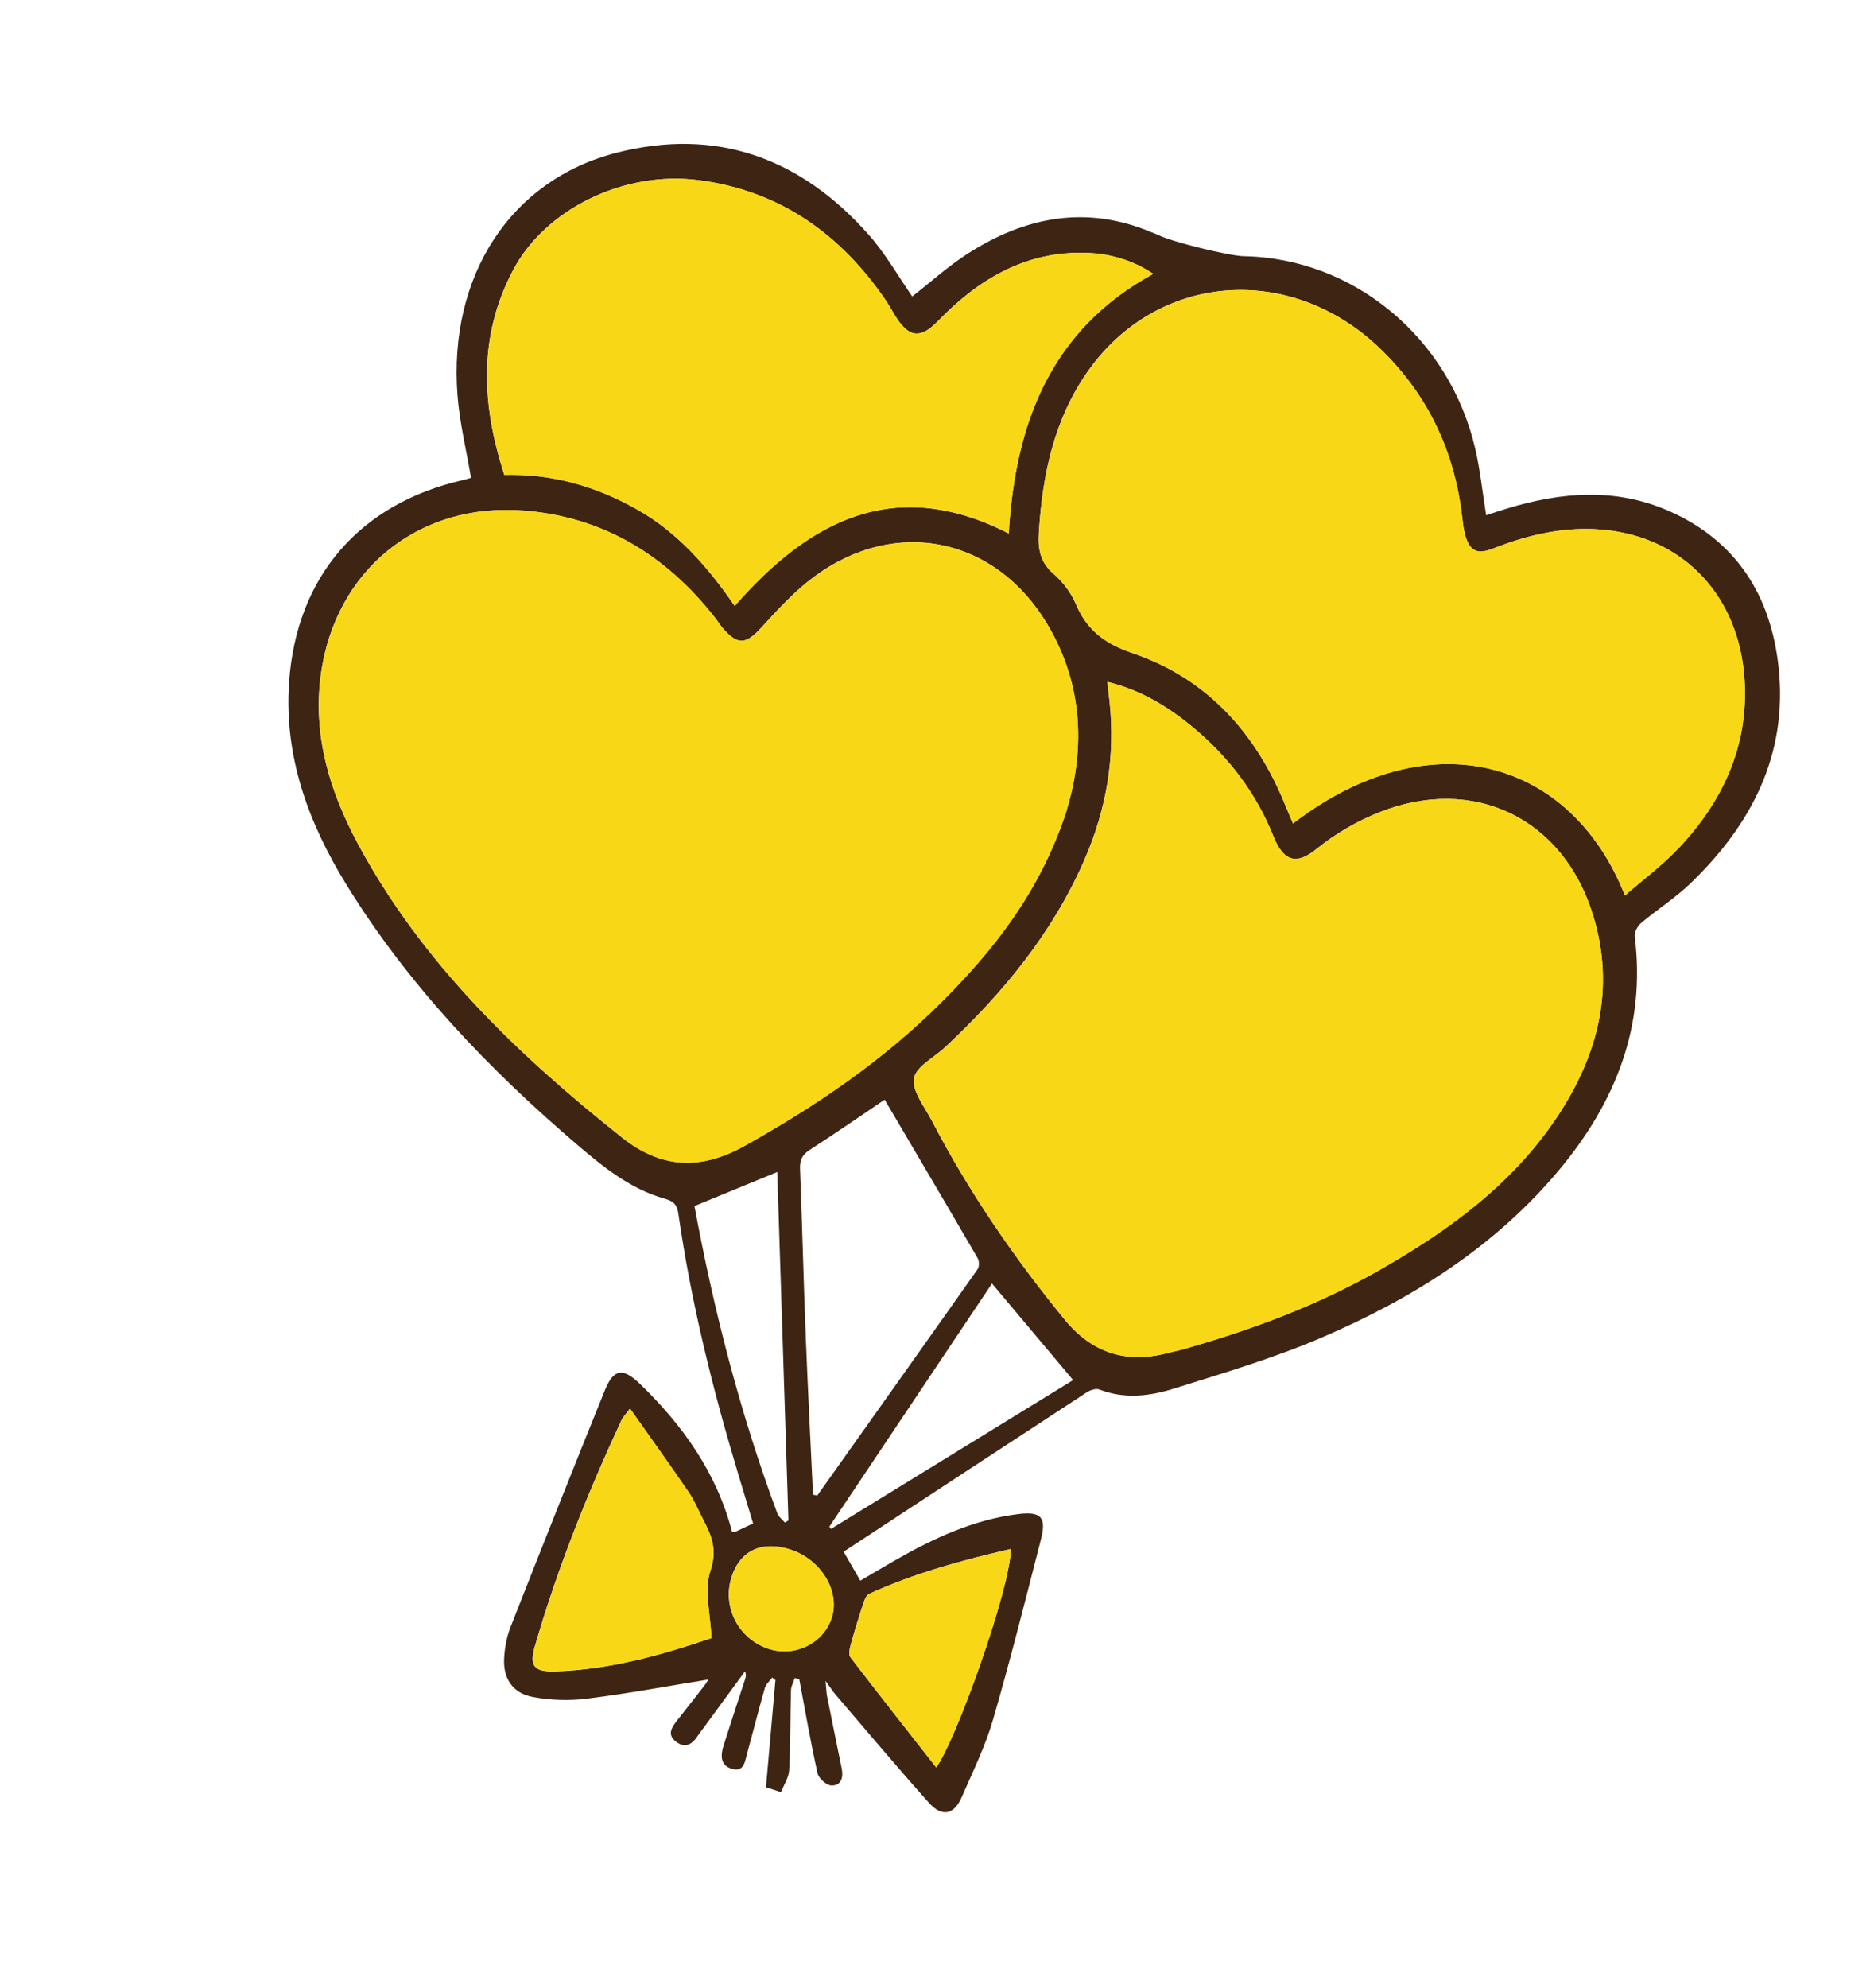 <svg width="613" height="650" viewBox="0 0 613 650" fill="none" xmlns="http://www.w3.org/2000/svg">
<g clip-path="url(#clip0_1721_47)">
<path d="M250.555 584.392C251.586 572.707 252.62 561.009 253.651 549.325C253.288 549.061 252.938 548.802 252.58 548.525C251.755 549.674 250.537 550.695 250.174 551.981C248.14 559.079 246.345 566.24 244.381 573.346C243.68 575.883 243.438 579.497 239.449 578.365C235.539 577.259 235.686 573.932 236.688 570.74C238.97 563.55 241.348 556.377 243.682 549.204C243.93 548.445 244.183 547.673 243.685 546.496C239.186 552.627 234.704 558.75 230.206 564.881C229.497 565.851 228.744 566.778 228.084 567.778C226.318 570.474 224.043 571.67 221.207 569.539C218.069 567.179 219.719 564.793 221.526 562.503C224.497 558.739 227.454 554.971 230.389 551.181C230.99 550.407 231.478 549.539 231.733 549.159C218.58 551.283 205.373 553.752 192.053 555.416C186.224 556.144 180.042 555.959 174.273 554.867C167.641 553.622 164.498 548.755 164.911 542.054C165.119 538.675 165.758 535.176 166.986 532.044C177.152 506.172 187.418 480.347 197.85 454.592C200.707 447.546 203.752 447.138 209.217 452.39C223.402 466.043 234.463 481.673 239.454 500.847C239.964 500.927 240.165 501.022 240.299 500.964C242.158 500.11 244.007 499.238 246.352 498.138C244.699 492.657 243.038 487.16 241.38 481.649C233.022 453.869 226.065 425.751 221.92 397.004C221.499 394.129 220.631 392.845 217.474 391.956C206.506 388.872 197.71 381.893 189.218 374.651C159.977 349.695 133.577 322.164 113.322 289.271C100.869 269.044 92.852 247.3 94.56 223.019C96.996 188.504 117.676 164.67 151.471 156.963C152.441 156.745 153.384 156.431 154.07 156.236C152.52 147.037 150.335 138.182 149.647 129.223C146.649 90.206 167.011 58.851 201.609 49.974C234.595 41.51 262.108 51.793 284.29 76.9C289.681 82.996 293.763 90.257 298.4 96.932C304.369 92.281 310.079 87.097 316.482 82.98C335.305 70.878 355.291 66.95 376.69 75.955C377.48 76.286 378.304 76.556 379.076 76.939C383.48 79.106 402.04 83.69 406.907 83.778C442.81 84.453 474.133 110.395 482.567 146.745C484.193 153.723 484.923 160.915 486.126 168.478C488.346 167.757 490.688 166.974 493.052 166.256C510.745 160.882 528.462 159.412 545.872 167.067C568.12 176.843 579.312 194.905 581.809 218.333C584.825 246.811 572.889 269.684 552.911 288.896C547.987 293.628 542.122 297.342 536.882 301.753C535.708 302.73 534.557 304.787 534.729 306.161C538.425 335.529 528.433 360.472 509.994 382.549C488.929 407.778 461.77 424.769 431.993 437.499C416.432 444.151 400.069 449.004 383.881 454.075C376.024 456.528 367.789 457.525 359.623 454.33C358.533 453.901 356.655 454.503 355.532 455.236C329.083 472.488 302.697 489.819 275.963 507.369C277.316 509.739 279.24 513.063 281.42 516.847C285.182 514.646 288.952 512.375 292.78 510.196C305.365 502.99 318.392 496.913 333 495.077C340.447 494.141 342.377 496.033 340.522 503.247C335.456 523.01 330.49 542.821 324.787 562.405C322.265 571.081 318.187 579.334 314.562 587.663C312.063 593.392 308.115 594.214 303.872 589.479C293.493 577.868 283.47 565.925 273.321 554.1C272.441 553.073 271.721 551.91 270.041 549.607C270.29 552.166 270.301 553.371 270.525 554.545C272.095 562.446 273.712 570.334 275.326 578.235C275.925 581.183 275.182 583.895 271.952 583.807C270.345 583.759 267.791 581.475 267.425 579.805C265.151 569.631 263.39 559.35 261.459 549.1C260.975 548.942 260.469 548.805 259.981 548.66C259.548 549.981 258.772 551.291 258.74 552.628C258.49 561.352 258.585 570.088 258.139 578.792C258.008 581.226 256.41 583.585 255.478 585.989L250.586 584.387L250.555 584.392ZM348.457 266.406C354.81 246.383 354.791 224.81 342.738 204.38C325.786 175.64 293.116 168.81 266.328 188.559C259.932 193.273 254.415 199.331 249.005 205.236C244.045 210.652 241.457 211.079 236.64 205.664C235.624 204.52 234.821 203.17 233.87 201.961C217.855 181.552 197.285 168.951 171.204 166.944C136.762 164.285 109.574 186.495 104.942 220.595C102.253 240.442 107.835 258.738 117.081 275.931C138.044 314.892 169.214 344.753 203.425 371.916C216.395 382.203 229.291 382.63 243.431 374.746C266.924 361.653 288.979 346.67 308.061 327.585C325.16 310.486 339.895 291.76 348.44 266.415L348.457 266.406ZM362.221 222.955C362.509 225.569 362.728 227.423 362.933 229.272C364.884 247.248 361.967 264.471 354.79 280.994C344.354 304.995 328.104 324.718 309.159 342.414C305.551 345.781 299.555 348.786 298.966 352.619C298.31 356.837 302.455 361.916 304.808 366.453C316.898 389.69 331.643 411.145 348.196 431.412C357.038 442.23 368.106 445.94 381.617 442.499C383.608 441.992 385.63 441.568 387.607 441.013C409.474 434.79 430.683 426.902 450.521 415.683C473.405 402.724 494.454 387.542 509.309 365.263C522.787 345.023 528.416 323.098 521.107 299.282C511.313 267.397 481.951 253.336 451.049 265.654C443.817 268.544 436.743 272.63 430.719 277.538C424.222 282.826 419.956 281.965 416.528 273.413C410.916 259.408 402.087 247.755 390.583 238.122C382.376 231.249 373.414 225.664 362.221 222.955ZM531.515 292.797C537.525 287.581 543.743 282.968 548.989 277.43C563.481 262.143 571.887 244.125 570.662 222.649C569.092 195.107 550.884 175.69 524.549 173.223C512.014 172.045 500.01 174.777 488.382 179.371C483.122 181.458 480.695 180.199 479.216 174.805C478.67 172.845 478.481 170.77 478.235 168.734C475.705 147.309 466.914 128.86 451.377 113.938C422.018 85.713 378.511 89.196 355.842 121.403C344.791 137.106 341.043 155.056 339.837 173.824C339.487 179.228 340.063 183.661 344.515 187.537C347.55 190.168 350.307 193.692 351.855 197.371C355.523 206.075 361.327 210.466 370.62 213.625C394.871 221.884 410.789 239.668 420.4 263.223C421.202 265.195 422.053 267.154 422.944 269.256C468.035 234.701 514.063 248.512 531.515 292.797ZM240.322 198.135C264.928 170.01 292.792 155.466 329.959 174.443C332.104 138.341 343.712 107.799 377.25 89.551C370.235 84.922 362.911 82.872 355.039 82.67C335.387 82.13 320.035 91.371 306.991 104.8C301.904 110.029 297.856 111.6 292.696 103.074C291.716 101.464 290.832 99.784 289.762 98.231C274.916 76.511 255.047 62.387 228.589 58.923C204.003 55.711 178.297 68.485 167.838 88.308C156.297 110.152 157.578 132.428 164.957 155.281C180.647 154.871 194.99 159.017 208.351 166.563C221.737 174.118 231.592 185.427 240.318 198.148L240.322 198.135ZM265.938 488.705C266.396 488.811 266.858 488.904 267.329 489.015C284.831 464.358 302.356 439.722 319.775 415.009C320.367 414.174 320.327 412.307 319.791 411.378C309.721 394.046 299.522 376.802 289.379 359.561C281.684 364.748 273.383 370.503 264.885 375.976C262.408 377.57 261.594 379.302 261.701 382.162C262.403 400.453 262.854 418.764 263.569 437.06C264.244 454.286 265.141 471.497 265.938 488.705ZM232.718 535.62C232.42 527.816 230.219 519.941 232.392 513.569C234.783 506.531 232.634 501.902 229.841 496.541C228.342 493.645 227.085 490.583 225.255 487.898C219.117 478.907 212.759 470.061 206.074 460.573C204.496 462.692 203.734 463.427 203.317 464.305C192.17 488.306 182.324 512.804 174.972 538.265C173.083 544.787 174.7 546.707 181.633 546.5C199.83 545.955 217.071 540.94 232.701 535.629L232.718 535.62ZM306.23 577.896C312.485 569.631 330.437 519.759 330.671 506.481C314.723 510.153 299.097 514.393 284.276 521.172C283.252 521.647 282.656 523.466 282.228 524.774C280.81 529.104 279.475 533.447 278.271 537.832C277.925 539.109 277.496 540.997 278.122 541.825C287.253 553.751 296.558 565.546 306.23 577.896ZM324.493 419.667C306.881 445.984 289.093 472.575 271.287 499.176C271.467 499.423 271.647 499.67 271.827 499.917C298.48 483.543 325.12 467.164 351.027 451.255C341.783 440.248 333.118 429.951 324.479 419.663L324.493 419.667ZM256.728 497.856C257.123 497.623 257.505 497.386 257.9 497.153C256.683 459.11 255.462 421.08 254.245 383.211C245.359 386.863 236.433 390.545 227.047 394.395C227.253 393.898 227.11 394.069 227.137 394.208C233.475 428.467 242.103 462.1 254.244 494.783C254.672 495.952 255.891 496.829 256.746 497.847L256.728 497.856ZM239.324 515.578C236.168 525.394 241.447 535.769 251.302 539.112C259.884 542.009 269.414 537.366 272.077 528.968C274.839 520.269 268.585 509.951 258.586 506.691C249.298 503.65 242.094 506.984 239.319 515.591L239.324 515.578Z" fill="#3E2412"/>
<path d="M348.458 266.406C339.913 291.751 325.191 310.482 308.079 327.576C289.001 346.648 266.955 361.648 243.449 374.737C229.296 382.617 216.395 382.203 203.443 371.907C169.231 344.744 138.061 314.883 117.099 275.922C107.84 258.725 102.257 240.429 104.959 220.587C109.592 186.487 136.78 164.276 171.222 166.935C197.303 168.942 217.886 181.548 233.887 201.952C234.838 203.161 235.629 204.507 236.658 205.655C241.475 211.07 244.063 210.643 249.023 205.228C254.432 199.322 259.933 193.273 266.346 188.55C293.133 168.802 325.8 175.645 342.755 204.371C354.809 224.801 354.832 246.361 348.475 266.397L348.458 266.406Z" fill="#F8D816"/>
<path d="M362.225 222.942C373.418 225.651 382.38 231.236 390.587 238.109C402.091 247.742 410.92 259.395 416.532 273.4C419.96 281.952 424.226 282.813 430.723 277.525C436.761 272.621 443.821 268.531 451.054 265.641C481.955 253.323 511.317 267.384 521.111 299.269C528.425 323.072 522.792 345.01 509.314 365.25C494.458 387.529 473.41 402.711 450.525 415.67C430.683 426.902 409.478 434.777 387.612 441C385.63 441.568 383.625 441.984 381.621 442.486C368.115 445.914 357.043 442.217 348.201 431.399C331.647 411.132 316.889 389.672 304.812 366.44C302.446 361.899 298.314 356.824 298.971 352.606C299.56 348.773 305.555 345.768 309.163 342.401C328.109 324.705 344.367 305 354.795 280.981C361.968 264.471 364.888 247.235 362.938 229.259C362.732 227.41 362.526 225.561 362.225 222.942Z" fill="#F8D816"/>
<path d="M531.52 292.784C514.064 248.511 468.04 234.688 422.948 269.243C422.071 267.145 421.22 265.186 420.405 263.21C410.794 239.655 394.876 221.871 370.625 213.612C361.345 210.457 355.528 206.061 351.86 197.357C350.312 193.679 347.551 190.167 344.52 187.524C340.064 183.66 339.492 179.215 339.842 173.811C341.048 155.043 344.796 137.093 355.847 121.389C378.529 89.187 422.036 85.703 451.395 113.928C466.927 128.864 475.719 147.313 478.253 168.724C478.499 170.76 478.688 172.836 479.234 174.796C480.717 180.177 483.131 181.431 488.4 179.361C500.046 174.759 512.032 172.036 524.567 173.214C550.898 175.694 569.106 195.111 570.68 222.64C571.905 244.116 563.495 262.147 549.007 277.42C543.761 282.959 537.534 287.554 531.533 292.788L531.52 292.784Z" fill="#F8D816"/>
<path d="M240.327 198.122C231.601 185.401 221.746 174.092 208.36 166.537C194.999 158.99 180.643 154.84 164.966 155.255C157.587 132.402 156.306 110.125 167.847 88.281C178.319 68.463 204.025 55.689 228.598 58.897C255.061 62.347 274.929 76.471 289.771 98.205C290.841 99.758 291.725 101.438 292.705 103.047C297.865 111.574 301.909 110.015 307 104.773C320.04 91.358 335.392 82.117 355.048 82.644C362.928 82.863 370.244 84.896 377.259 89.525C343.721 107.773 332.1 138.31 329.968 174.416C292.788 155.435 264.937 169.983 240.331 198.109L240.327 198.122Z" fill="#F8D816"/>
<path d="M232.709 535.602C217.067 540.909 199.838 545.929 181.641 546.474C174.695 546.676 173.087 544.774 174.981 538.239C182.328 512.791 192.179 488.279 203.325 464.278C203.734 463.384 204.492 462.661 206.083 460.546C212.776 470.052 219.122 478.894 225.264 487.872C227.098 490.544 228.35 493.619 229.85 496.514C232.63 501.871 234.788 506.517 232.4 513.543C230.223 519.927 232.428 527.79 232.727 535.593L232.709 535.602Z" fill="#F8D816"/>
<path d="M306.235 577.882C296.563 565.532 287.258 553.737 278.127 541.81C277.5 540.982 277.917 539.091 278.276 537.818C279.48 533.432 280.806 529.072 282.233 524.759C282.661 523.451 283.256 521.633 284.281 521.157C299.102 514.379 314.724 510.152 330.676 506.467C330.442 519.745 312.503 569.621 306.235 577.882Z" fill="#F8D816"/>
<path d="M239.328 515.565C242.103 506.957 249.303 503.637 258.595 506.665C268.594 509.924 274.848 520.242 272.086 528.941C269.424 537.339 259.907 541.987 251.311 539.086C241.451 535.756 236.173 525.38 239.333 515.552L239.328 515.565Z" fill="#F8D816"/>
</g>
<defs>
<clipPath id="clip0_1721_47">
<rect width="471.086" height="527.785" fill="white" transform="translate(164.554 0.9) rotate(18.13)"/>
</clipPath>
</defs>
</svg>
